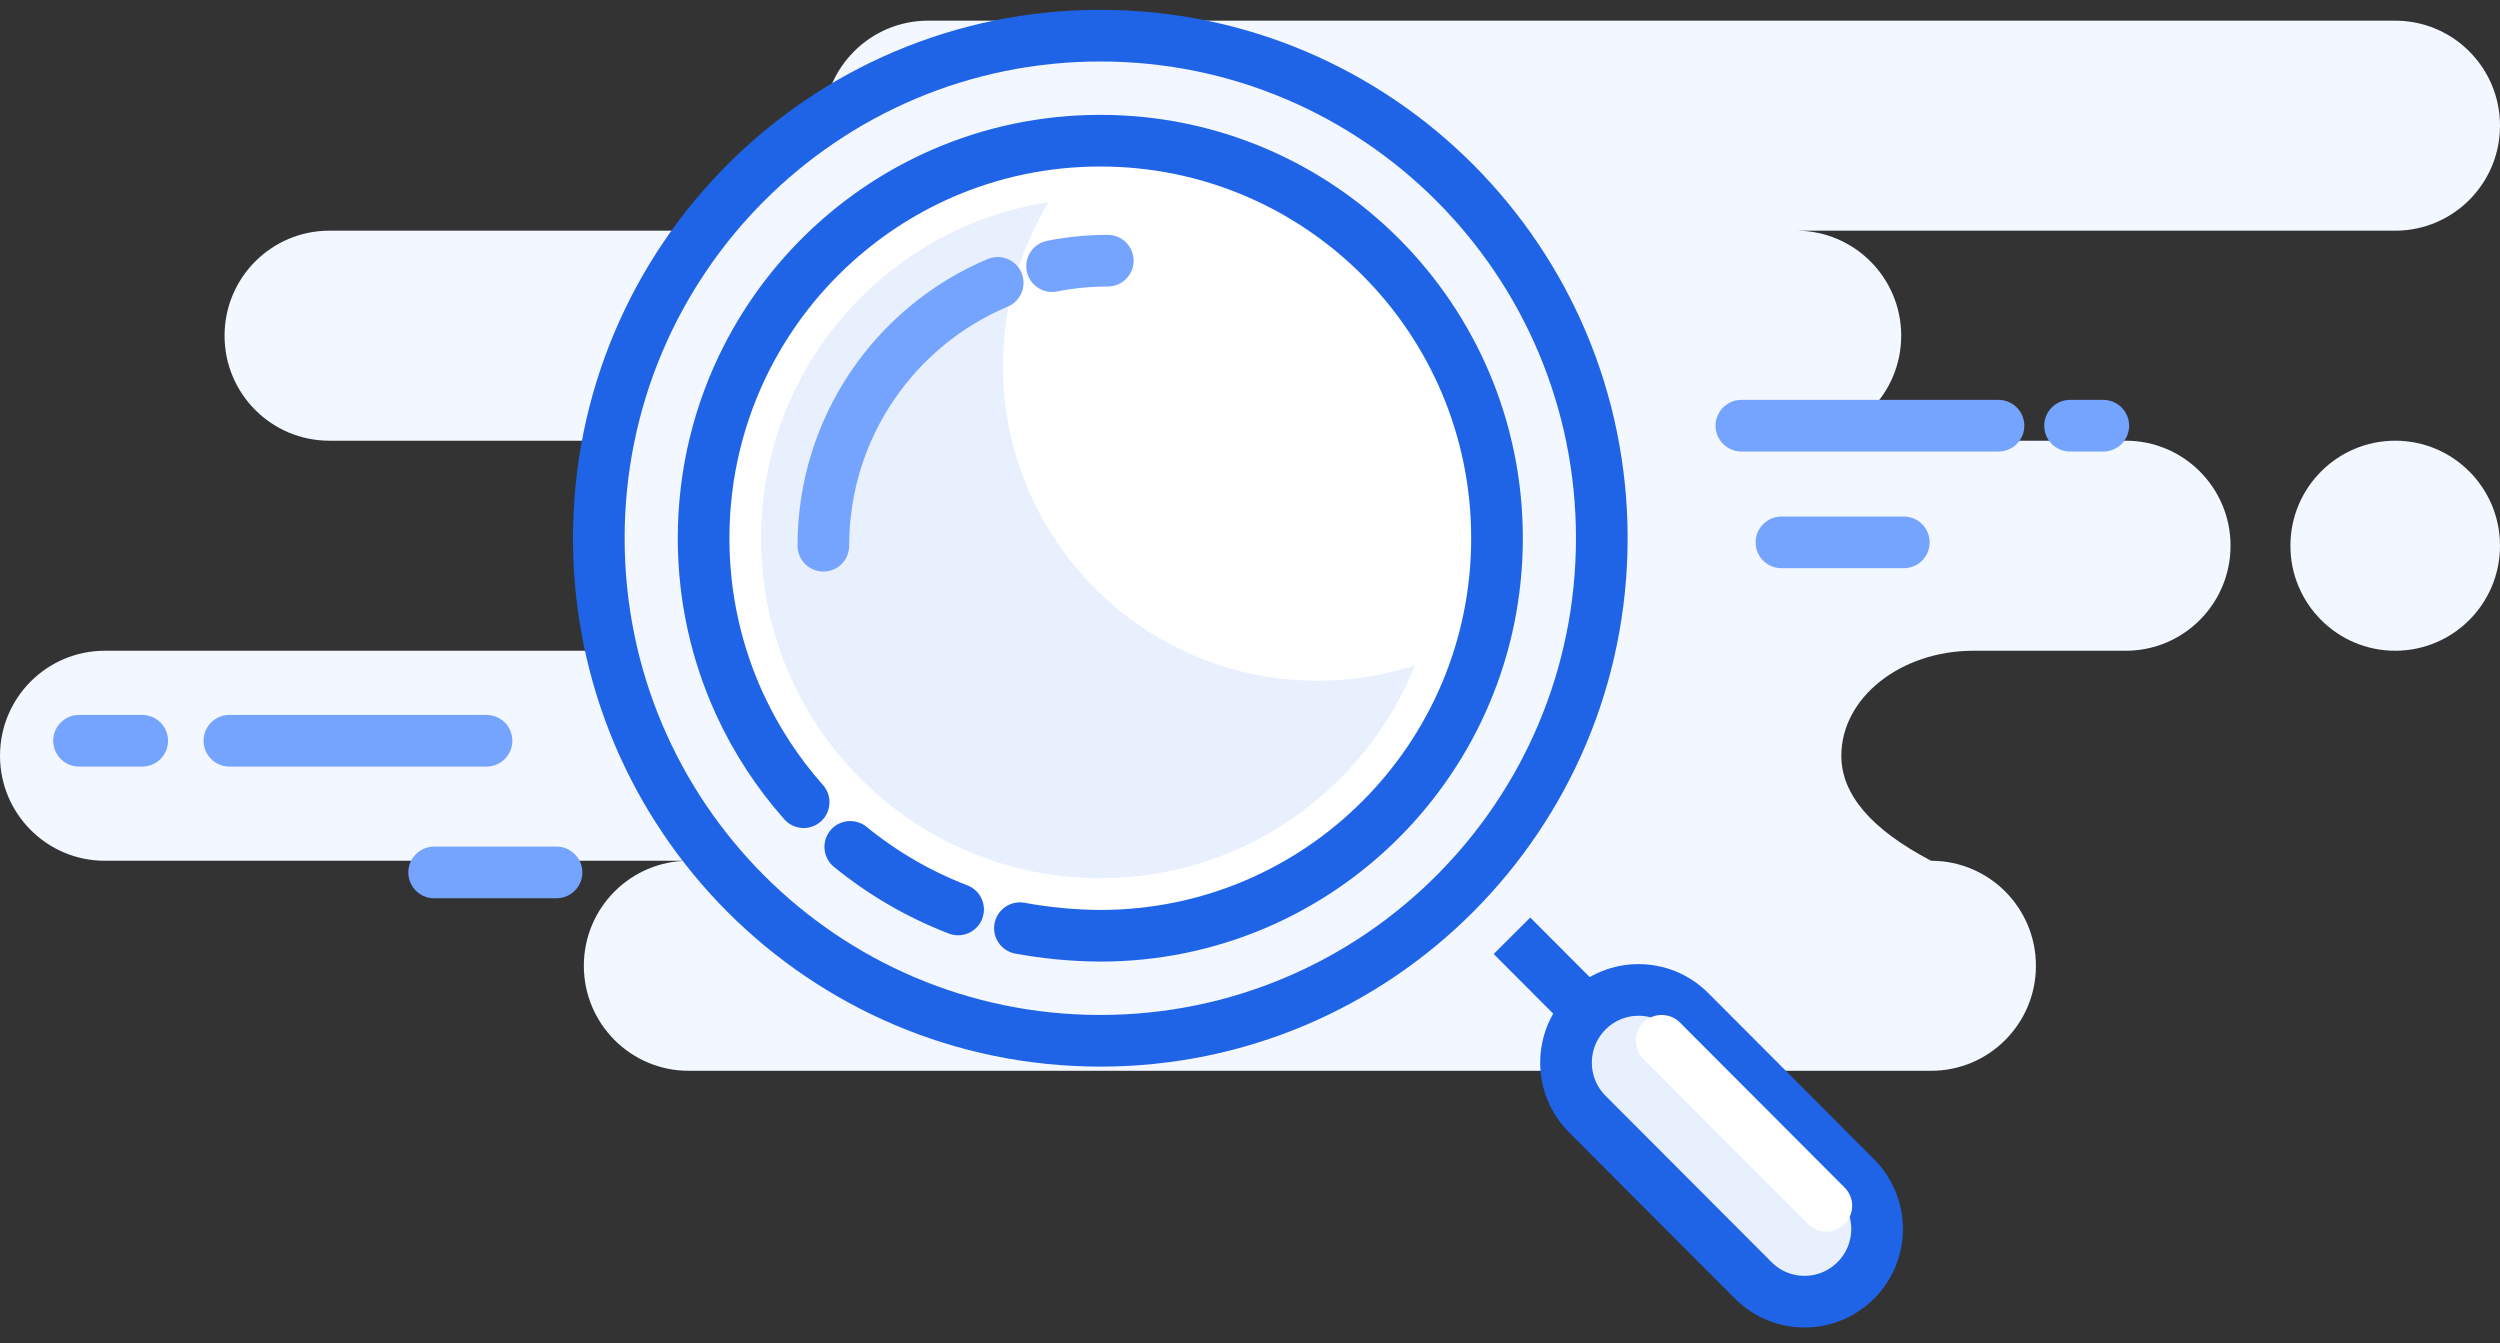 <svg width="121" height="65" viewBox="0 0 121 65" fill="none" xmlns="http://www.w3.org/2000/svg">
<rect x="0" y="0" width="121" height="65" fill="#333333" stroke="none"/>
<path fill-rule="evenodd" clip-rule="evenodd" d="M115.928 1C118.729 1 121 3.276 121 6.083C121 8.89 118.729 11.165 115.928 11.165H86.946C89.747 11.165 92.018 13.441 92.018 16.248C92.018 19.055 89.747 21.33 86.946 21.33H102.886C105.687 21.33 107.958 23.606 107.958 26.413C107.958 29.22 105.687 31.496 102.886 31.496H95.515C91.983 31.496 89.12 33.771 89.12 36.578C89.12 38.45 90.569 40.144 93.467 41.661C96.268 41.661 98.539 43.936 98.539 46.743C98.539 49.55 96.268 51.826 93.467 51.826H33.329C30.528 51.826 28.258 49.55 28.258 46.743C28.258 43.936 30.528 41.661 33.329 41.661H5.072C2.271 41.661 0 39.385 0 36.578C0 33.771 2.271 31.496 5.072 31.496H34.054C36.855 31.496 39.126 29.22 39.126 26.413C39.126 23.606 36.855 21.33 34.054 21.33H15.94C13.139 21.33 10.868 19.055 10.868 16.248C10.868 13.441 13.139 11.165 15.94 11.165H44.922C42.121 11.165 39.85 8.89 39.85 6.083C39.85 3.276 42.121 1 44.922 1H115.928ZM115.928 21.33C118.729 21.33 121 23.606 121 26.413C121 29.22 118.729 31.496 115.928 31.496C113.127 31.496 110.856 29.22 110.856 26.413C110.856 23.606 113.127 21.33 115.928 21.33Z" fill="#F3F7FF"/>
<path d="M53.255 50.374C66.66 50.374 77.527 39.484 77.527 26.05C77.527 12.616 66.66 1.726 53.255 1.726C39.849 1.726 28.982 12.616 28.982 26.05C28.982 39.484 39.849 50.374 53.255 50.374Z" fill="#F3F7FF" stroke="#1F64E7" stroke-width="2.5"/>
<path fill-rule="evenodd" clip-rule="evenodd" d="M49.365 44.924C50.639 45.16 51.936 45.282 53.255 45.291C63.859 45.291 72.455 36.677 72.455 26.05C72.455 15.423 63.859 6.809 53.255 6.809C50.531 6.809 47.939 7.377 45.592 8.402C41.512 10.184 38.171 13.343 36.152 17.295C34.811 19.921 34.054 22.897 34.054 26.05C34.054 28.911 34.677 31.626 35.794 34.066C36.592 35.808 37.642 37.41 38.897 38.826" fill="white"/>
<path d="M49.365 44.924C50.639 45.16 51.936 45.282 53.255 45.291C63.859 45.291 72.455 36.677 72.455 26.05C72.455 15.423 63.859 6.809 53.255 6.809C50.531 6.809 47.939 7.377 45.592 8.402C41.512 10.184 38.171 13.343 36.152 17.295C34.811 19.921 34.054 22.897 34.054 26.05C34.054 28.911 34.677 31.626 35.794 34.066C36.592 35.808 37.642 37.41 38.897 38.826" stroke="#1F64E7" stroke-width="2.5" stroke-linecap="round"/>
<path d="M41.153 40.989C42.709 42.257 44.467 43.285 46.372 44.018" stroke="#1F64E7" stroke-width="2.5" stroke-linecap="round"/>
<path d="M73.18 45.291L77.527 49.648" stroke="#1F64E7" stroke-width="2.5"/>
<path fill-rule="evenodd" clip-rule="evenodd" d="M76.824 48.944C75.453 50.318 75.453 52.546 76.824 53.92L84.856 61.969C86.228 63.344 88.451 63.344 89.822 61.969C91.194 60.595 91.194 58.367 89.822 56.993L81.79 48.944C80.419 47.569 78.196 47.569 76.824 48.944Z" fill="#E8F0FE" stroke="#1F64E7" stroke-width="2.5"/>
<path d="M80.425 50.374L88.395 58.361" stroke="white" stroke-width="2.5" stroke-linecap="round"/>
<path fill-rule="evenodd" clip-rule="evenodd" d="M48.545 17.7C48.545 26.121 55.357 32.948 63.761 32.948C65.411 32.948 67.001 32.684 68.489 32.197C66.06 38.239 60.154 42.504 53.255 42.504C44.187 42.504 36.836 35.137 36.836 26.05C36.836 17.816 42.871 10.994 50.751 9.786C49.351 12.094 48.545 14.803 48.545 17.7Z" fill="#E8F0FE"/>
<path d="M53.617 12.617C52.694 12.617 51.793 12.708 50.921 12.882M48.288 13.689C43.331 15.777 39.85 20.687 39.85 26.413" stroke="#75A4FE" stroke-width="2.5" stroke-linecap="round"/>
<path d="M92.145 26.251H86.222M96.727 20.604H84.283H96.727ZM101.799 20.604H100.19H101.799Z" stroke="#75A4FE" stroke-width="2.5" stroke-linecap="round" stroke-linejoin="round"/>
<path d="M26.936 42.225H21.012M23.548 35.852H11.103H23.548ZM6.883 35.852H3.825H6.883Z" stroke="#75A4FE" stroke-width="2.5" stroke-linecap="round" stroke-linejoin="round"/>
</svg>

